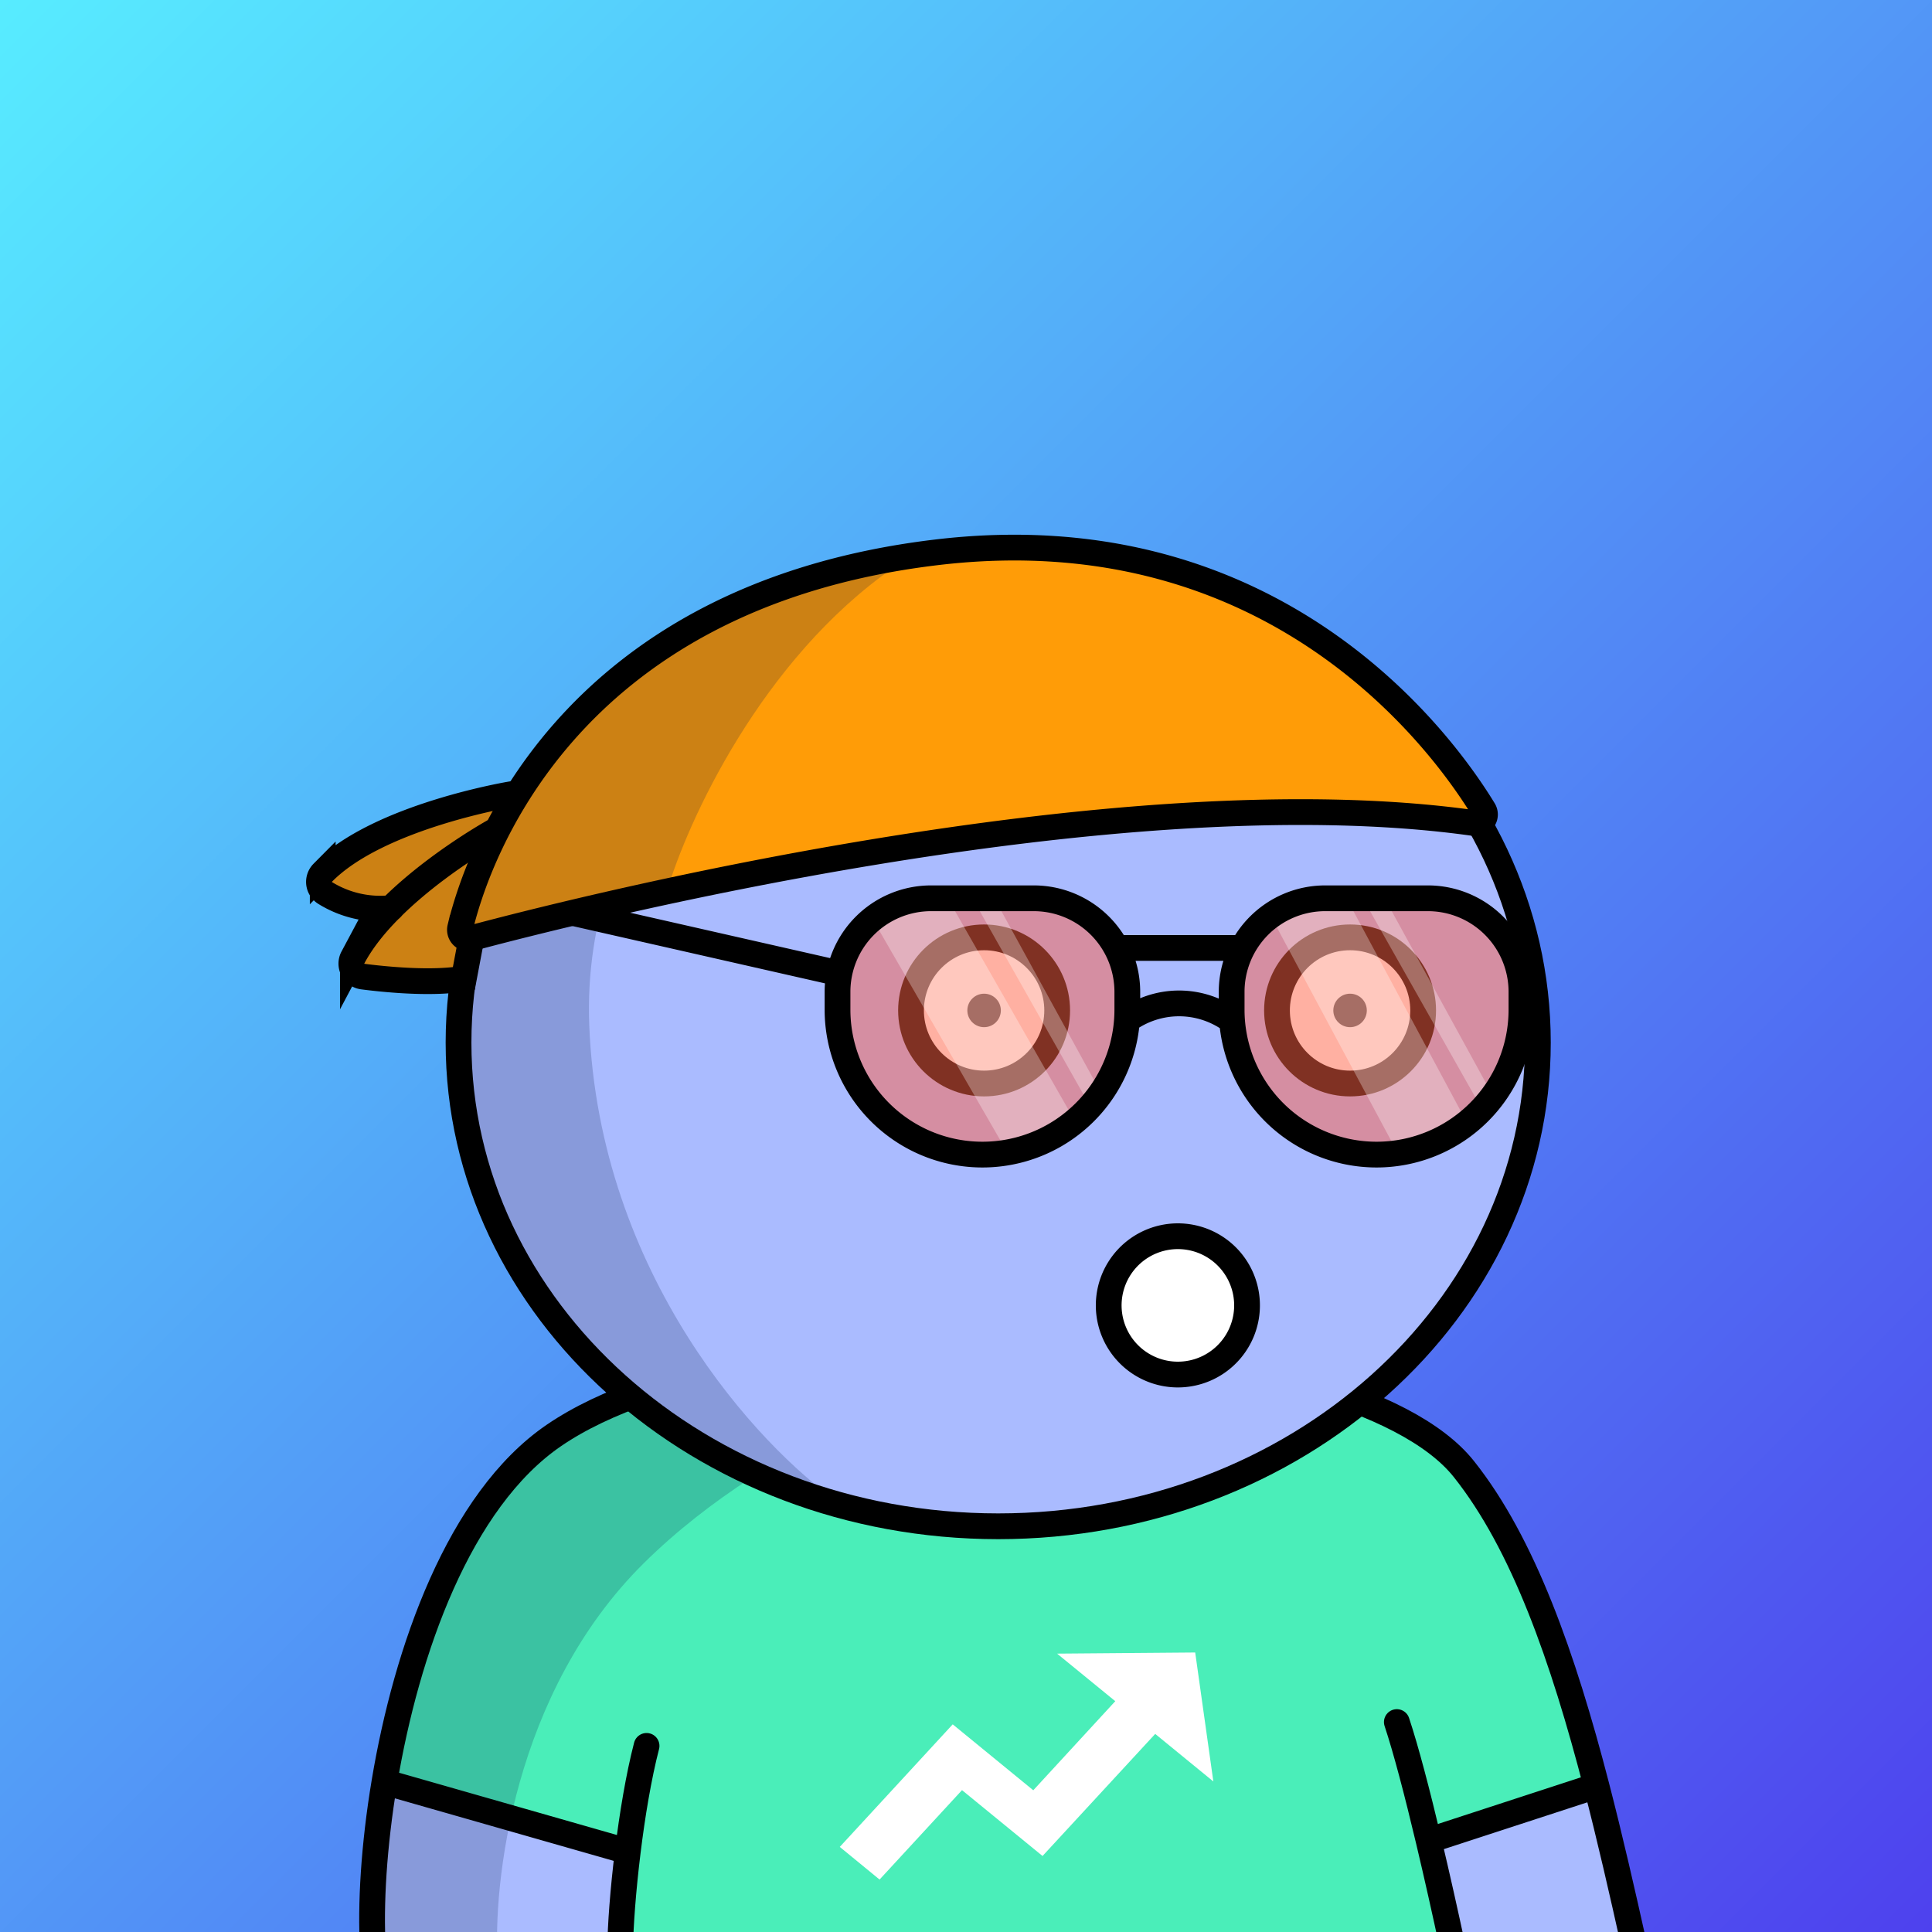 <svg
      xmlns="http://www.w3.org/2000/svg"
      preserveAspectRatio="xMidYMin meet"
      fill="none"
      viewBox="0 0 1500 1500"
    >
      <rect x="0" y="0" width="1500" height="1500" fill="#333333" stroke="none"/>
      <g>
      <path fill="url(#prefix__a1)" d="M0 0h1500v1500H0z"/><defs><linearGradient id="prefix__a1" x1="0" y1="0" x2="1500" y2="1500" gradientUnits="userSpaceOnUse"><stop stop-color="#57ECFF"/><stop offset="1" stop-color="#4E41EE"/></linearGradient></defs>
      <g clip-path="url(#prefix__clip0_53_28662)"><path d="M288.689 1505.57l13.36-113.94 184.06 50.77-2.67 63.17h-194.75zM1108.09 1432.16l14.41 71.69h142.41l-32.7-113.79-124.12 42.1z" fill="#ABF"/><path d="M303.471 1382.79L325 1260l56-105.5s64.91-55.22 110.5-71c0 0 87.12-38.32 292.5-41 205.38-2.68 276 52.5 276 52.5l58.65 30.23 39.22 52.98 39.13 78.97 38.22 131.86-127.13 39.32 14.41 72.47-643.659 1.15 7.27-66.62-182.64-52.57z" fill="#4AEEB9"/><path d="M500.002 1213.5c-101.2 100-117.834 249-113.5 311l-99.502-13c-1.6-110.8 39-247.5 59.5-302l39.501-52.5 15.5-20.5 66.5-42.5c149.6-59.6 294-54.83 347.5-45-63 13.17-214.299 64.5-315.499 164.5z" fill="#001647" fill-opacity=".2"/><path d="M927.95 1283l14.09 100.13-45.14-36.92-87.47 94.78-62.53-51.13-64 69.42-30.9-25.34 87.69-95.16 62.55 51.19 63.66-69.17-45.18-36.92 107.23-.88z" fill="#fff"/><path d="M289.5 1512.5c-1.965-33.24.683-79.37 8.981-129m970.519 128c-9.49-42.7-19.11-84.78-29.54-125M1084.5 1337c7.13 21.39 15.88 54.92 24.69 92m18.81 83.5c-5.91-27.5-12.37-56.45-18.81-83.5m-627.69 83.5c.172-16.93 2.213-45 5.905-75m14.595-82c-6.201 23.93-11.126 53.81-14.595 82m-188.924-54c17.035-101.9 57.885-218.59 131.519-269 158.5-108.51 616.5-87 706.5 26 46.24 58.07 77.1 146.33 102.96 246m-940.979-3l188.924 54m621.785-8.5l130.27-42.5" stroke="#000" stroke-width="20" stroke-linecap="round"/></g><defs><clipPath id="prefix__clip0_53_28662"><path fill="#fff" d="M0 0h1500v1500H0z"/></clipPath></defs>
      <g clip-path="url(#prefix__clip0_299_662)"><path d="M775 1185c231.41 0 419-168.12 419-375.5 0-207.383-187.59-375.5-419-375.5-231.407 0-419 168.117-419 375.5 0 207.38 187.593 375.5 419 375.5z" fill="#ABF"/><path d="M457.5 796c7.6 194 131.833 327.5 193 370l-130-55.5L438 1034l-57.5-89.5-27-106 11-104L394 662l45-82.5 83.5-69.5 109-54.182 28.5-1C569.452 513.314 451.119 633.132 457.5 796z" fill="#001647" fill-opacity=".2"/><path d="M775 1185c231.41 0 419-168.12 419-375.5 0-207.383-187.59-375.5-419-375.5-231.407 0-419 168.117-419 375.5 0 207.38 187.593 375.5 419 375.5z" stroke="#000" stroke-width="20"/></g><defs><clipPath id="prefix__clip0_299_662"><path fill="#fff" d="M0 0h1500v1500H0z"/></clipPath></defs>
      <g clip-path="url(#prefix__clip0_53_29421)"><path d="M914.5 1067.2a53.704 53.704 0 0049.612-33.15 53.7 53.7 0 00-39.136-73.217 53.701 53.701 0 00-55.126 22.834 53.696 53.696 0 00-4.962 50.383 53.569 53.569 0 0011.64 17.42 53.673 53.673 0 0017.422 11.64 53.676 53.676 0 0020.55 4.09z" fill="#fff" stroke="#000" stroke-width="20" stroke-miterlimit="10" stroke-linecap="round"/><path d="M764.05 841.24c31.336 0 56.74-25.404 56.74-56.74 0-31.337-25.404-56.74-56.74-56.74-31.337 0-56.74 25.403-56.74 56.74 0 31.336 25.403 56.74 56.74 56.74zM1048.19 841.24c31.34 0 56.74-25.404 56.74-56.74 0-31.337-25.4-56.74-56.74-56.74-31.34 0-56.74 25.403-56.74 56.74 0 31.336 25.4 56.74 56.74 56.74z" fill="#fff" stroke="#000" stroke-width="20" stroke-miterlimit="10"/><path d="M764.05 797.5c7.18 0 13-5.82 13-13s-5.82-13-13-13-13 5.82-13 13 5.82 13 13 13zM1048.19 797.5c7.18 0 13-5.82 13-13s-5.82-13-13-13-13 5.82-13 13 5.82 13 13 13z" fill="#000"/></g><defs><clipPath id="prefix__clip0_53_29421"><path fill="#fff" d="M0 0h1500v1500H0z"/></clipPath></defs>
      <g clip-path="url(#prefix__clip0_53_27310)"><path opacity=".5" d="M650.33 766.53s-2.59-63.6 77.41-64.6c80-1 105.45 2.24 105.45 2.24l29.55 17.76 13 59.31s1 26 0 31.36c-1 5.36-25.33 41.83-25.33 41.83s-41.37 47.5-90.52 42-92.15-45.5-92.15-45.5-21-51.25-21.51-51.62c-.51-.37 4.1-32.78 4.1-32.78zM971.33 725.75s24.62-35.82 106.52-28.32c81.9 7.5 88.3 28.32 88.3 28.32s3.59-3.82 6.59 23.18 6 40 6 40-3 17-4 21-2.41 19-5.21 24-9 15.59-11.4 18.29c-2.4 2.7-11.94 13.84-20.67 20.77-8.73 6.93-28.37 15.28-30 16.61-1.63 1.33-10 8.21-17.32 7.26-7.32-.95-16.4 1.13-32.4.07-16-1.06-56.74-16.431-58.738-20.431-2-4-19-8.5-24-24.5s-7.902-19.909-9.582-23.489c-1.68-3.58-8.68-9.82-8.68-26.2s5-29.38 6-35.38c1-6 8.59-41.18 8.59-41.18z" fill="#FF6247"/><path d="M681.5 720.5S687 709.23 739 703l97 169.89s-18 18.68-56.07 18.1L681.5 720.5zM756.58 700.12s-4.78 3.73 13-7.12L856 850.55s5.57 6.48-9 9.45l-90.42-159.88zM991.001 719.382s-1-21.754 50.999-28.382l97 180.731s-18 19.872-56.07 19.255l-91.929-171.604zM1059.58 700.12s-4.78 3.73 13.05-7.12L1159 850.55s5.57 6.48-9 9.45l-90.42-159.88z" fill="#fff" fill-opacity=".3"/><path d="M722.89 697.43h79.71a72.65 72.65 0 0172.65 72.65v13.85a112.499 112.499 0 01-112.5 112.5 112.499 112.499 0 01-112.5-112.5v-13.86a72.653 72.653 0 0172.64-72.64v0zM1028.89 697.43h79.71c19.27 0 37.75 7.654 51.37 21.278a72.63 72.63 0 0121.28 51.372v13.85a112.5 112.5 0 11-225 0v-13.86a72.653 72.653 0 0172.64-72.64zM874.6 792.43a68.918 68.918 0 0181.64 0M866 736h97M650.24 755.43l-266.5-60.5" stroke="#000" stroke-width="20" stroke-miterlimit="10"/></g><defs><clipPath id="prefix__clip0_53_27310"><path fill="#fff" d="M0 0h1500v1500H0z"/></clipPath></defs>
      <g clip-path="url(#prefix__clip0_53_25947)"><path d="M500.535 506.546l-86.766 95.707-7.523 25.92-16.551-12.96-123.378 40.875-14.044 29.908 38.117 21.434-11.034 19.939-6.018 32.899 69.212 2.493 20.563-6.979v-23.428l137.422-35.89 281.864-43.866 203.123-20.437 163.498 6.48-33.6-56.826-44.64-50.844-54.16-42.37-85.264-40.376-123.88-18.942-155.477 10.468-151.464 66.795z" fill="#FF9C07"/><path d="M694 440.501c-103.2 71.6-160.666 198.166-176.5 252.5L370 722.5l-9.5 37.5-89-3.5 41-55c-25.333 4.833-73.8 8.7-65-14.5 8.8-23.2 106.334-58 154-72.5 21.167-27.666 81.2-92.799 152-131.999 70.8-39.2 123.167-44.334 140.5-42z" fill="#001647" fill-opacity=".2"/><path d="M365.792 728.466c72.883-19.54 500.224-129.064 779.298-89.346a6.808 6.808 0 006.69-2.99 6.798 6.798 0 001.14-3.625 6.771 6.771 0 00-1.01-3.663c-30.29-49.757-159.878-231.859-425.302-199.957-291.002 34.953-357.366 241.26-369.322 291.436a6.753 6.753 0 00.09 3.482 6.788 6.788 0 001.815 2.979 6.887 6.887 0 006.55 1.675l.051.009z" stroke="#000" stroke-width="20" stroke-miterlimit="10" stroke-linecap="round"/><path d="M383.466 645.541s-81.54 45.161-109.476 97.86a10.079 10.079 0 00-1.194 4.686 10.226 10.226 0 001.124 4.705 10.135 10.135 0 003.2 3.649 10.065 10.065 0 004.524 1.765c15.417 1.993 52.882 5.981 78.46 1.565l6.019-31.902" stroke="#000" stroke-width="20" stroke-miterlimit="10" stroke-linecap="round"/><path d="M397.098 616.6s-103.267 16.948-146.529 61.012a10.068 10.068 0 00-1.338 12.529 10.14 10.14 0 003.213 3.163 81.476 81.476 0 0051.308 11.744" stroke="#000" stroke-width="20" stroke-miterlimit="10" stroke-linecap="round"/></g><defs><clipPath id="prefix__clip0_53_25947"><path fill="#fff" d="M0 0h1500v1500H0z"/></clipPath></defs>
      
    </g>
    </svg>